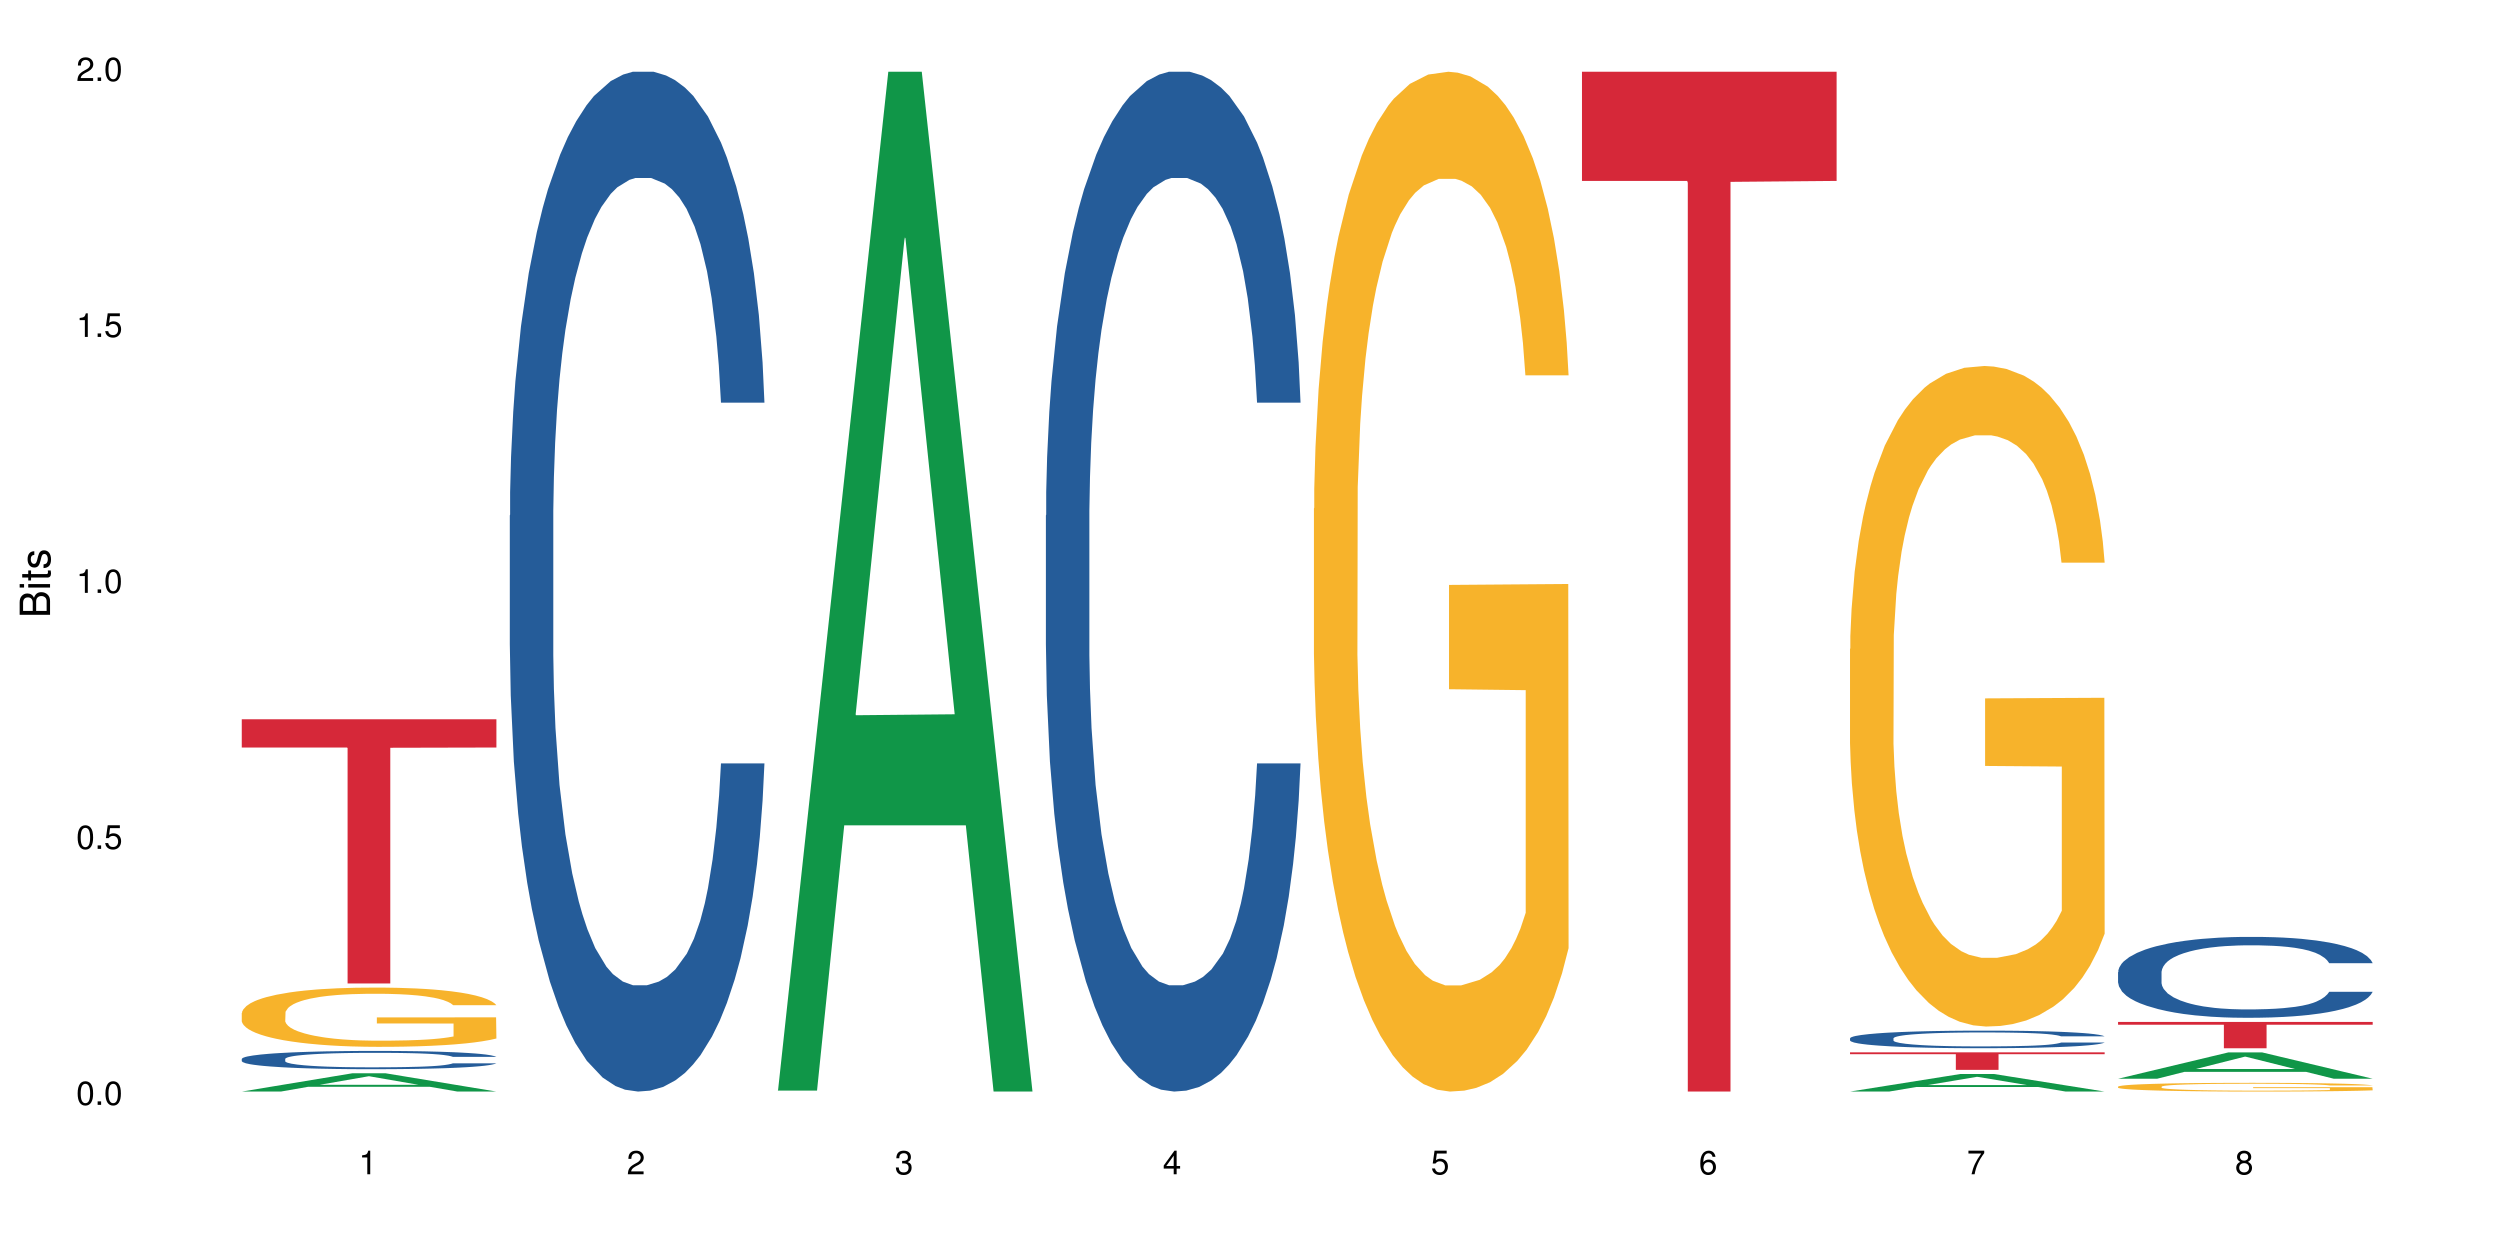 <?xml version="1.0" encoding="UTF-8"?>
<svg xmlns="http://www.w3.org/2000/svg" xmlns:xlink="http://www.w3.org/1999/xlink" width="720pt" height="360pt" viewBox="0 0 720 360" version="1.1">
<defs>
<g>
<symbol overflow="visible" id="glyph0-0">
<path style="stroke:none;" d=""/>
</symbol>
<symbol overflow="visible" id="glyph0-1">
<path style="stroke:none;" d="M 2.641 -6.797 C 2 -6.797 1.422 -6.531 1.078 -6.047 C 0.641 -5.453 0.406 -4.547 0.406 -3.297 C 0.406 -1 1.188 0.219 2.641 0.219 C 4.078 0.219 4.859 -1 4.859 -3.234 C 4.859 -4.562 4.656 -5.438 4.203 -6.047 C 3.844 -6.531 3.281 -6.797 2.641 -6.797 Z M 2.641 -6.047 C 3.547 -6.047 4 -5.125 4 -3.312 C 4 -1.375 3.562 -0.484 2.625 -0.484 C 1.734 -0.484 1.281 -1.422 1.281 -3.281 C 1.281 -5.141 1.734 -6.047 2.641 -6.047 Z M 2.641 -6.047 "/>
</symbol>
<symbol overflow="visible" id="glyph0-2">
<path style="stroke:none;" d="M 1.828 -1 L 0.828 -1 L 0.828 0 L 1.828 0 Z M 1.828 -1 "/>
</symbol>
<symbol overflow="visible" id="glyph0-3">
<path style="stroke:none;" d="M 4.562 -6.797 L 1.062 -6.797 L 0.547 -3.094 L 1.328 -3.094 C 1.719 -3.562 2.047 -3.734 2.578 -3.734 C 3.484 -3.734 4.062 -3.109 4.062 -2.094 C 4.062 -1.125 3.484 -0.531 2.578 -0.531 C 1.828 -0.531 1.375 -0.906 1.188 -1.672 L 0.328 -1.672 C 0.453 -1.109 0.547 -0.844 0.75 -0.594 C 1.125 -0.078 1.828 0.219 2.594 0.219 C 3.969 0.219 4.922 -0.781 4.922 -2.219 C 4.922 -3.562 4.031 -4.484 2.719 -4.484 C 2.25 -4.484 1.859 -4.359 1.469 -4.062 L 1.734 -5.969 L 4.562 -5.969 Z M 4.562 -6.797 "/>
</symbol>
<symbol overflow="visible" id="glyph0-4">
<path style="stroke:none;" d="M 2.484 -4.844 L 2.484 0 L 3.328 0 L 3.328 -6.797 L 2.766 -6.797 C 2.469 -5.75 2.281 -5.609 0.984 -5.453 L 0.984 -4.844 Z M 2.484 -4.844 "/>
</symbol>
<symbol overflow="visible" id="glyph0-5">
<path style="stroke:none;" d="M 4.859 -0.828 L 1.281 -0.828 C 1.359 -1.391 1.672 -1.75 2.5 -2.234 L 3.469 -2.75 C 4.406 -3.266 4.906 -3.969 4.906 -4.812 C 4.906 -5.375 4.672 -5.906 4.266 -6.266 C 3.859 -6.625 3.375 -6.797 2.719 -6.797 C 1.859 -6.797 1.219 -6.5 0.844 -5.922 C 0.609 -5.562 0.5 -5.125 0.484 -4.438 L 1.328 -4.438 C 1.359 -4.906 1.406 -5.188 1.531 -5.406 C 1.75 -5.812 2.188 -6.062 2.703 -6.062 C 3.469 -6.062 4.031 -5.516 4.031 -4.781 C 4.031 -4.25 3.719 -3.797 3.125 -3.438 L 2.234 -2.938 C 0.812 -2.141 0.406 -1.5 0.328 0 L 4.859 0 Z M 4.859 -0.828 "/>
</symbol>
<symbol overflow="visible" id="glyph0-6">
<path style="stroke:none;" d="M 2.125 -3.125 L 2.578 -3.125 C 3.516 -3.125 3.984 -2.703 3.984 -1.891 C 3.984 -1.031 3.469 -0.531 2.578 -0.531 C 1.656 -0.531 1.203 -0.984 1.156 -1.969 L 0.312 -1.969 C 0.344 -1.422 0.438 -1.078 0.609 -0.766 C 0.953 -0.109 1.625 0.219 2.547 0.219 C 3.953 0.219 4.859 -0.609 4.859 -1.906 C 4.859 -2.766 4.516 -3.25 3.703 -3.516 C 4.344 -3.766 4.656 -4.25 4.656 -4.938 C 4.656 -6.109 3.875 -6.797 2.578 -6.797 C 1.203 -6.797 0.484 -6.047 0.453 -4.609 L 1.297 -4.609 C 1.312 -5.016 1.344 -5.25 1.453 -5.453 C 1.641 -5.828 2.062 -6.062 2.594 -6.062 C 3.344 -6.062 3.797 -5.625 3.797 -4.906 C 3.797 -4.422 3.609 -4.141 3.25 -3.984 C 3.016 -3.891 2.719 -3.844 2.125 -3.844 Z M 2.125 -3.125 "/>
</symbol>
<symbol overflow="visible" id="glyph0-7">
<path style="stroke:none;" d="M 3.141 -1.625 L 3.141 0 L 3.984 0 L 3.984 -1.625 L 4.984 -1.625 L 4.984 -2.391 L 3.984 -2.391 L 3.984 -6.797 L 3.359 -6.797 L 0.266 -2.516 L 0.266 -1.625 Z M 3.141 -2.391 L 1 -2.391 L 3.141 -5.359 Z M 3.141 -2.391 "/>
</symbol>
<symbol overflow="visible" id="glyph0-8">
<path style="stroke:none;" d="M 4.781 -5.031 C 4.609 -6.141 3.891 -6.797 2.844 -6.797 C 2.094 -6.797 1.422 -6.438 1.031 -5.828 C 0.609 -5.172 0.406 -4.344 0.406 -3.094 C 0.406 -1.953 0.578 -1.234 0.984 -0.625 C 1.359 -0.078 1.953 0.219 2.703 0.219 C 3.984 0.219 4.922 -0.734 4.922 -2.078 C 4.922 -3.344 4.062 -4.234 2.844 -4.234 C 2.172 -4.234 1.641 -3.969 1.281 -3.469 C 1.281 -5.125 1.828 -6.047 2.797 -6.047 C 3.391 -6.047 3.797 -5.672 3.938 -5.031 Z M 2.734 -3.484 C 3.547 -3.484 4.062 -2.922 4.062 -2 C 4.062 -1.156 3.484 -0.531 2.703 -0.531 C 1.922 -0.531 1.328 -1.188 1.328 -2.047 C 1.328 -2.891 1.906 -3.484 2.734 -3.484 Z M 2.734 -3.484 "/>
</symbol>
<symbol overflow="visible" id="glyph0-9">
<path style="stroke:none;" d="M 4.984 -6.797 L 0.438 -6.797 L 0.438 -5.969 L 4.109 -5.969 C 2.5 -3.656 1.828 -2.234 1.328 0 L 2.219 0 C 2.594 -2.172 3.453 -4.047 4.984 -6.094 Z M 4.984 -6.797 "/>
</symbol>
<symbol overflow="visible" id="glyph0-10">
<path style="stroke:none;" d="M 3.75 -3.578 C 4.453 -4 4.688 -4.344 4.688 -4.984 C 4.688 -6.047 3.844 -6.797 2.641 -6.797 C 1.438 -6.797 0.594 -6.047 0.594 -4.984 C 0.594 -4.359 0.828 -4.016 1.516 -3.578 C 0.734 -3.203 0.359 -2.641 0.359 -1.891 C 0.359 -0.641 1.297 0.219 2.641 0.219 C 3.984 0.219 4.922 -0.641 4.922 -1.875 C 4.922 -2.641 4.531 -3.203 3.75 -3.578 Z M 2.641 -6.047 C 3.359 -6.047 3.812 -5.625 3.812 -4.969 C 3.812 -4.344 3.344 -3.922 2.641 -3.922 C 1.922 -3.922 1.453 -4.344 1.453 -4.984 C 1.453 -5.625 1.922 -6.047 2.641 -6.047 Z M 2.641 -3.203 C 3.484 -3.203 4.062 -2.672 4.062 -1.875 C 4.062 -1.062 3.484 -0.531 2.625 -0.531 C 1.797 -0.531 1.219 -1.078 1.219 -1.875 C 1.219 -2.672 1.797 -3.203 2.641 -3.203 Z M 2.641 -3.203 "/>
</symbol>
<symbol overflow="visible" id="glyph1-0">
<path style="stroke:none;" d=""/>
</symbol>
<symbol overflow="visible" id="glyph1-1">
<path style="stroke:none;" d="M 0 -0.953 L 0 -4.891 C 0 -5.719 -0.234 -6.344 -0.734 -6.797 C -1.188 -7.234 -1.812 -7.469 -2.5 -7.469 C -3.547 -7.469 -4.188 -7 -4.625 -5.875 C -4.984 -6.672 -5.641 -7.094 -6.531 -7.094 C -7.156 -7.094 -7.734 -6.859 -8.141 -6.391 C -8.562 -5.938 -8.75 -5.344 -8.75 -4.5 L -8.75 -0.953 Z M -4.984 -2.062 L -7.766 -2.062 L -7.766 -4.219 C -7.766 -4.844 -7.688 -5.203 -7.453 -5.5 C -7.219 -5.812 -6.859 -5.969 -6.375 -5.969 C -5.906 -5.969 -5.531 -5.812 -5.297 -5.5 C -5.062 -5.203 -4.984 -4.844 -4.984 -4.219 Z M -0.984 -2.062 L -4 -2.062 L -4 -4.781 C -4 -5.328 -3.859 -5.688 -3.578 -5.953 C -3.297 -6.219 -2.922 -6.359 -2.484 -6.359 C -2.062 -6.359 -1.688 -6.219 -1.406 -5.953 C -1.109 -5.688 -0.984 -5.328 -0.984 -4.781 Z M -0.984 -2.062 "/>
</symbol>
<symbol overflow="visible" id="glyph1-2">
<path style="stroke:none;" d="M -6.281 -1.797 L -6.281 -0.797 L 0 -0.797 L 0 -1.797 Z M -8.75 -1.797 L -8.75 -0.797 L -7.484 -0.797 L -7.484 -1.797 Z M -8.75 -1.797 "/>
</symbol>
<symbol overflow="visible" id="glyph1-3">
<path style="stroke:none;" d="M -6.281 -3.047 L -6.281 -2.016 L -8.016 -2.016 L -8.016 -1.016 L -6.281 -1.016 L -6.281 -0.172 L -5.469 -0.172 L -5.469 -1.016 L -0.719 -1.016 C -0.078 -1.016 0.281 -1.453 0.281 -2.234 C 0.281 -2.469 0.25 -2.719 0.188 -3.047 L -0.641 -3.047 C -0.609 -2.922 -0.594 -2.766 -0.594 -2.562 C -0.594 -2.141 -0.719 -2.016 -1.156 -2.016 L -5.469 -2.016 L -5.469 -3.047 Z M -6.281 -3.047 "/>
</symbol>
<symbol overflow="visible" id="glyph1-4">
<path style="stroke:none;" d="M -4.531 -5.25 C -5.766 -5.25 -6.469 -4.422 -6.469 -2.969 C -6.469 -1.516 -5.719 -0.562 -4.547 -0.562 C -3.562 -0.562 -3.094 -1.062 -2.734 -2.562 L -2.516 -3.484 C -2.344 -4.188 -2.094 -4.469 -1.625 -4.469 C -1.047 -4.469 -0.641 -3.875 -0.641 -3 C -0.641 -2.453 -0.797 -2 -1.062 -1.75 C -1.25 -1.594 -1.422 -1.531 -1.875 -1.469 L -1.875 -0.406 C -0.422 -0.453 0.281 -1.266 0.281 -2.922 C 0.281 -4.5 -0.5 -5.516 -1.719 -5.516 C -2.656 -5.516 -3.172 -4.984 -3.469 -3.734 L -3.703 -2.766 C -3.891 -1.953 -4.156 -1.609 -4.594 -1.609 C -5.172 -1.609 -5.547 -2.125 -5.547 -2.938 C -5.547 -3.75 -5.203 -4.172 -4.531 -4.203 Z M -4.531 -5.25 "/>
</symbol>
</g>
</defs>
<g id="surface14119">
<rect x="0" y="0" width="720" height="360" style="fill:rgb(100%,100%,100%);fill-opacity:1;stroke:none;"/>
<path style=" stroke:none;fill-rule:nonzero;fill:rgb(6.275%,58.824%,28.235%);fill-opacity:1;" d="M 69.629 314.367 L 69.707 314.359 L 101.441 309.109 L 111.078 309.109 L 142.965 314.371 L 131.762 314.371 L 123.77 312.996 L 88.746 312.996 L 80.91 314.367 L 69.629 314.367 L 92.117 312.43 L 120.559 312.426 L 106.375 309.969 L 106.219 309.965 L 106.062 309.98 L 92.039 312.426 L 92.117 312.43 Z M 69.629 314.367 "/>
<path style=" stroke:none;fill-rule:nonzero;fill:rgb(14.51%,36.078%,60%);fill-opacity:1;" d="M 69.629 304.957 L 69.719 304.953 L 69.719 304.84 L 69.988 304.656 L 70.613 304.426 L 71.238 304.266 L 72.848 303.984 L 75.086 303.707 L 77.41 303.496 L 79.109 303.371 L 80.629 303.277 L 84.117 303.098 L 86.355 303.008 L 88.77 302.926 L 91.719 302.844 L 93.867 302.793 L 98.695 302.719 L 102.273 302.684 L 105.047 302.668 L 111.039 302.668 L 114.613 302.688 L 117.207 302.715 L 120.07 302.75 L 122.484 302.793 L 126.688 302.902 L 130.445 303.035 L 132.145 303.113 L 134.828 303.262 L 136.883 303.406 L 138.316 303.531 L 139.926 303.707 L 141.355 303.926 L 142.43 304.172 L 142.965 304.375 L 130.445 304.375 L 129.82 304.184 L 129.102 304.035 L 127.762 303.84 L 126.422 303.699 L 124.543 303.559 L 122.844 303.469 L 120.516 303.375 L 118.461 303.32 L 116.312 303.277 L 114.258 303.246 L 110.32 303.219 L 105.762 303.219 L 104.062 303.227 L 100.574 303.266 L 98.695 303.301 L 96.012 303.367 L 94.133 303.43 L 91.898 303.527 L 90.379 303.609 L 88.5 303.734 L 87.16 303.844 L 85.637 304 L 84.742 304.121 L 83.938 304.258 L 83.223 304.414 L 82.688 304.582 L 82.328 304.762 L 82.148 304.934 L 82.148 305.68 L 82.328 305.852 L 82.777 306.055 L 83.938 306.348 L 85.637 306.602 L 87.605 306.805 L 89.484 306.949 L 90.559 307.016 L 91.988 307.094 L 94.223 307.191 L 97.445 307.285 L 99.32 307.324 L 102.184 307.363 L 105.137 307.383 L 109.07 307.383 L 112.559 307.363 L 114.883 307.34 L 117.297 307.301 L 120.605 307.219 L 122.664 307.141 L 124.453 307.051 L 125.793 306.961 L 126.688 306.883 L 128.031 306.734 L 129.102 306.57 L 129.906 306.402 L 130.445 306.238 L 142.965 306.238 L 142.43 306.43 L 141.625 306.617 L 140.82 306.758 L 139.566 306.926 L 138.137 307.074 L 136.078 307.242 L 134.379 307.352 L 132.145 307.473 L 130.086 307.566 L 127.852 307.648 L 124.543 307.742 L 122.395 307.789 L 120.07 307.836 L 117.297 307.871 L 113.809 307.906 L 110.055 307.926 L 106.566 307.93 L 102.809 307.922 L 100.035 307.902 L 96.371 307.859 L 91.809 307.773 L 88.5 307.68 L 85.906 307.59 L 83.672 307.492 L 81.168 307.363 L 77.945 307.152 L 75.98 306.988 L 74.637 306.852 L 73.117 306.664 L 72.043 306.496 L 70.793 306.227 L 69.898 305.887 L 69.629 305.621 Z M 69.629 304.957 "/>
<path style=" stroke:none;fill-rule:nonzero;fill:rgb(96.863%,70.196%,16.863%);fill-opacity:1;" d="M 69.629 291.734 L 69.719 291.719 L 69.719 291.406 L 70.078 290.703 L 70.973 289.738 L 72.133 288.941 L 73.387 288.32 L 74.191 287.992 L 75.531 287.523 L 76.695 287.18 L 79.645 286.48 L 83.402 285.824 L 85.461 285.543 L 87.785 285.281 L 91.094 284.984 L 92.613 284.875 L 97.266 284.625 L 102.543 284.469 L 108.355 284.422 L 111.039 284.438 L 114.703 284.5 L 119.711 284.672 L 122.574 284.828 L 124.809 284.984 L 127.137 285.188 L 129.996 285.5 L 132.68 285.871 L 134.828 286.246 L 136.973 286.715 L 138.762 287.211 L 140.281 287.758 L 141.625 288.414 L 142.43 288.957 L 142.965 289.504 L 130.535 289.504 L 129.82 288.957 L 129.016 288.539 L 127.672 288.023 L 126.332 287.648 L 124.988 287.352 L 122.484 286.949 L 120.34 286.699 L 117.656 286.48 L 115.062 286.34 L 112.109 286.246 L 110.32 286.215 L 105.582 286.215 L 101.289 286.324 L 98.785 286.449 L 96.996 286.574 L 94.492 286.809 L 92.973 286.996 L 92.078 287.117 L 89.395 287.602 L 87.605 288.039 L 86.621 288.336 L 85.371 288.801 L 84.477 289.223 L 83.492 289.848 L 82.953 290.312 L 82.238 291.375 L 82.148 294.18 L 82.418 294.773 L 82.953 295.41 L 83.672 295.973 L 84.742 296.566 L 85.816 297.016 L 87.695 297.625 L 89.305 298.031 L 90.559 298.297 L 92.973 298.715 L 93.957 298.855 L 96.281 299.137 L 98.695 299.355 L 101.648 299.543 L 103.883 299.637 L 107.461 299.715 L 112.02 299.715 L 117.387 299.621 L 120.785 299.496 L 123.109 299.371 L 124.633 299.262 L 126.508 299.09 L 127.852 298.934 L 129.102 298.762 L 130.625 298.496 L 130.625 294.773 L 108.535 294.758 L 108.535 293.012 L 142.875 292.996 L 142.965 299.09 L 141.086 299.512 L 138.762 299.914 L 136.527 300.227 L 134.199 300.492 L 130.891 300.789 L 128.207 300.977 L 124.094 301.195 L 120.34 301.336 L 116.402 301.43 L 112.914 301.477 L 108.801 301.492 L 105.137 301.461 L 101.199 301.367 L 98.07 301.242 L 95.207 301.086 L 92.344 300.883 L 88.77 300.555 L 86.441 300.289 L 84.027 299.961 L 81.613 299.574 L 79.469 299.152 L 78.035 298.824 L 76.605 298.449 L 75.086 297.984 L 73.652 297.453 L 72.582 296.969 L 71.598 296.426 L 70.883 295.91 L 70.164 295.207 L 69.809 294.648 L 69.629 294.164 Z M 69.629 291.734 "/>
<path style=" stroke:none;fill-rule:nonzero;fill:rgb(83.922%,15.686%,22.353%);fill-opacity:1;" d="M 69.629 207.141 L 142.965 207.141 L 142.965 215.285 L 112.402 215.359 L 112.402 283.242 L 100.105 283.242 L 100.105 215.43 L 99.926 215.285 L 69.629 215.285 Z M 69.629 207.141 "/>
<path style=" stroke:none;fill-rule:nonzero;fill:rgb(14.51%,36.078%,60%);fill-opacity:1;" d="M 146.824 148.457 L 146.914 148.188 L 146.914 141.742 L 147.184 131.543 L 147.809 118.656 L 148.434 109.797 L 150.043 93.957 L 152.281 78.652 L 154.605 66.84 L 156.305 59.859 L 157.824 54.492 L 161.312 44.559 L 163.551 39.457 L 165.965 34.891 L 168.914 30.328 L 171.062 27.645 L 175.891 23.348 L 179.469 21.469 L 182.242 20.664 L 188.234 20.664 L 191.812 21.738 L 194.406 23.078 L 197.266 25.227 L 199.68 27.645 L 203.883 33.551 L 207.641 41.066 L 209.34 45.363 L 212.023 53.684 L 214.078 61.738 L 215.512 68.719 L 217.121 78.652 L 218.551 90.734 L 219.625 104.426 L 220.16 115.969 L 207.641 115.969 L 207.016 105.23 L 206.301 96.91 L 204.957 85.902 L 203.617 78.117 L 201.738 70.332 L 200.039 65.23 L 197.715 60.129 L 195.656 56.906 L 193.512 54.492 L 191.453 52.879 L 187.52 51.27 L 182.957 51.27 L 181.258 51.805 L 177.77 53.953 L 175.891 55.832 L 173.207 59.59 L 171.332 63.082 L 169.094 68.449 L 167.574 73.016 L 165.695 79.996 L 164.355 86.172 L 162.836 95.031 L 161.941 101.742 L 161.137 109.258 L 160.418 118.117 L 159.883 127.516 L 159.523 137.449 L 159.348 147.113 L 159.348 188.727 L 159.523 198.391 L 159.973 209.668 L 161.137 226.043 L 162.836 240.273 L 164.801 251.547 L 166.68 259.602 L 167.754 263.359 L 169.184 267.656 L 171.418 273.027 L 174.641 278.395 L 176.516 280.543 L 179.379 282.691 L 182.332 283.766 L 186.266 283.766 L 189.754 282.691 L 192.078 281.348 L 194.492 279.199 L 197.805 274.637 L 199.859 270.34 L 201.648 265.242 L 202.988 260.141 L 203.883 255.844 L 205.227 247.52 L 206.301 238.395 L 207.105 228.996 L 207.641 219.867 L 220.16 219.867 L 219.625 230.609 L 218.82 241.078 L 218.016 248.863 L 216.762 258.262 L 215.332 266.582 L 213.273 275.98 L 211.574 282.152 L 209.34 288.867 L 207.281 293.969 L 205.047 298.531 L 201.738 303.898 L 199.59 306.586 L 197.266 309 L 194.492 311.148 L 191.004 313.027 L 187.25 314.102 L 183.762 314.371 L 180.004 313.832 L 177.234 312.762 L 173.566 310.344 L 169.004 305.512 L 165.695 300.41 L 163.102 295.309 L 160.867 289.941 L 158.363 282.691 L 155.145 270.879 L 153.176 261.75 L 151.832 254.234 L 150.312 243.762 L 149.238 234.367 L 147.988 219.332 L 147.094 200.27 L 146.824 185.504 Z M 146.824 148.457 "/>
<path style=" stroke:none;fill-rule:nonzero;fill:rgb(6.275%,58.824%,28.235%);fill-opacity:1;" d="M 224.02 314.094 L 224.098 313.82 L 255.832 20.664 L 265.469 20.664 L 297.355 314.371 L 286.152 314.371 L 278.16 237.703 L 243.141 237.703 L 235.305 314.094 L 224.02 314.094 L 246.508 205.988 L 274.949 205.711 L 260.77 68.648 L 260.609 68.375 L 260.453 69.199 L 246.43 205.711 L 246.508 205.988 Z M 224.02 314.094 "/>
<path style=" stroke:none;fill-rule:nonzero;fill:rgb(14.51%,36.078%,60%);fill-opacity:1;" d="M 301.219 148.457 L 301.305 148.188 L 301.305 141.742 L 301.574 131.543 L 302.199 118.656 L 302.828 109.797 L 304.438 93.957 L 306.672 78.652 L 308.996 66.84 L 310.695 59.859 L 312.219 54.492 L 315.707 44.559 L 317.941 39.457 L 320.355 34.891 L 323.309 30.328 L 325.453 27.645 L 330.285 23.348 L 333.859 21.469 L 336.633 20.664 L 342.625 20.664 L 346.203 21.738 L 348.797 23.078 L 351.656 25.227 L 354.074 27.645 L 358.277 33.551 L 362.031 41.066 L 363.73 45.363 L 366.414 53.684 L 368.473 61.738 L 369.902 68.719 L 371.512 78.652 L 372.945 90.734 L 374.016 104.426 L 374.555 115.969 L 362.031 115.969 L 361.406 105.23 L 360.691 96.91 L 359.348 85.902 L 358.008 78.117 L 356.129 70.332 L 354.43 65.23 L 352.105 60.129 L 350.047 56.906 L 347.902 54.492 L 345.844 52.879 L 341.91 51.27 L 337.348 51.27 L 335.648 51.805 L 332.16 53.953 L 330.285 55.832 L 327.602 59.59 L 325.723 63.082 L 323.484 68.449 L 321.965 73.016 L 320.086 79.996 L 318.746 86.172 L 317.227 95.031 L 316.332 101.742 L 315.527 109.258 L 314.812 118.117 L 314.273 127.516 L 313.918 137.449 L 313.738 147.113 L 313.738 188.727 L 313.918 198.391 L 314.363 209.668 L 315.527 226.043 L 317.227 240.273 L 319.195 251.547 L 321.07 259.602 L 322.145 263.359 L 323.574 267.656 L 325.812 273.027 L 329.031 278.395 L 330.91 280.543 L 333.77 282.691 L 336.723 283.766 L 340.656 283.766 L 344.145 282.691 L 346.473 281.348 L 348.887 279.199 L 352.195 274.637 L 354.25 270.34 L 356.039 265.242 L 357.383 260.141 L 358.277 255.844 L 359.617 247.52 L 360.691 238.395 L 361.496 228.996 L 362.031 219.867 L 374.555 219.867 L 374.016 230.609 L 373.211 241.078 L 372.406 248.863 L 371.156 258.262 L 369.723 266.582 L 367.668 275.98 L 365.969 282.152 L 363.73 288.867 L 361.676 293.969 L 359.438 298.531 L 356.129 303.898 L 353.984 306.586 L 351.656 309 L 348.887 311.148 L 345.398 313.027 L 341.641 314.102 L 338.152 314.371 L 334.398 313.832 L 331.625 312.762 L 327.957 310.344 L 323.398 305.512 L 320.086 300.41 L 317.496 295.309 L 315.258 289.941 L 312.754 282.691 L 309.535 270.879 L 307.566 261.75 L 306.227 254.234 L 304.707 243.762 L 303.633 234.367 L 302.379 219.332 L 301.484 200.27 L 301.219 185.504 Z M 301.219 148.457 "/>
<path style=" stroke:none;fill-rule:nonzero;fill:rgb(96.863%,70.196%,16.863%);fill-opacity:1;" d="M 378.414 146.461 L 378.504 146.191 L 378.504 140.828 L 378.859 128.758 L 379.754 112.129 L 380.918 98.449 L 382.168 87.719 L 382.973 82.086 L 384.316 74.039 L 385.477 68.141 L 388.43 56.07 L 392.188 44.805 L 394.242 39.977 L 396.566 35.414 L 399.879 30.32 L 401.398 28.441 L 406.047 24.148 L 411.324 21.469 L 417.137 20.664 L 419.82 20.93 L 423.488 22.004 L 428.496 24.953 L 431.359 27.637 L 433.594 30.32 L 435.918 33.805 L 438.781 39.172 L 441.465 45.609 L 443.609 52.047 L 445.758 60.094 L 447.547 68.676 L 449.066 78.062 L 450.406 89.328 L 451.211 98.715 L 451.75 108.105 L 439.316 108.105 L 438.602 98.715 L 437.797 91.477 L 436.457 82.625 L 435.113 76.188 L 433.773 71.09 L 431.27 64.117 L 429.121 59.824 L 426.438 56.07 L 423.848 53.656 L 420.895 52.047 L 419.105 51.508 L 414.367 51.508 L 410.074 53.387 L 407.57 55.531 L 405.781 57.68 L 403.277 61.703 L 401.754 64.922 L 400.859 67.066 L 398.18 75.383 L 396.391 82.891 L 395.406 87.988 L 394.152 96.035 L 393.258 103.277 L 392.277 114.004 L 391.738 122.051 L 391.023 140.293 L 390.934 188.574 L 391.203 198.766 L 391.738 209.762 L 392.453 219.418 L 393.527 229.609 L 394.602 237.391 L 396.48 247.852 L 398.09 254.824 L 399.34 259.383 L 401.754 266.625 L 402.738 269.039 L 405.066 273.867 L 407.48 277.625 L 410.43 280.844 L 412.668 282.453 L 416.242 283.793 L 420.805 283.793 L 426.172 282.184 L 429.57 280.039 L 431.895 277.891 L 433.414 276.016 L 435.293 273.062 L 436.637 270.383 L 437.887 267.43 L 439.406 262.871 L 439.406 198.766 L 417.316 198.496 L 417.316 168.457 L 451.66 168.188 L 451.75 273.062 L 449.871 280.305 L 447.547 287.281 L 445.309 292.645 L 442.984 297.203 L 439.676 302.301 L 436.992 305.52 L 432.879 309.273 L 429.121 311.688 L 425.188 313.297 L 421.699 314.102 L 417.586 314.371 L 413.918 313.836 L 409.984 312.227 L 406.852 310.078 L 403.992 307.398 L 401.129 303.91 L 397.551 298.277 L 395.227 293.719 L 392.812 288.086 L 390.398 281.379 L 388.25 274.137 L 386.82 268.504 L 385.391 262.066 L 383.867 254.02 L 382.438 244.898 L 381.363 236.586 L 380.379 227.195 L 379.664 218.344 L 378.949 206.277 L 378.594 196.621 L 378.414 188.305 Z M 378.414 146.461 "/>
<path style=" stroke:none;fill-rule:nonzero;fill:rgb(83.922%,15.686%,22.353%);fill-opacity:1;" d="M 455.609 20.664 L 528.945 20.664 L 528.945 52.102 L 498.383 52.379 L 498.383 314.371 L 486.086 314.371 L 486.086 52.652 L 485.906 52.102 L 455.609 52.102 Z M 455.609 20.664 "/>
<path style=" stroke:none;fill-rule:nonzero;fill:rgb(6.275%,58.824%,28.235%);fill-opacity:1;" d="M 532.805 314.367 L 532.883 314.359 L 564.617 309.309 L 574.254 309.309 L 606.141 314.371 L 594.938 314.371 L 586.945 313.051 L 551.922 313.051 L 544.086 314.367 L 532.805 314.367 L 555.293 312.504 L 583.734 312.496 L 569.551 310.137 L 569.395 310.129 L 569.238 310.145 L 555.215 312.496 L 555.293 312.504 Z M 532.805 314.367 "/>
<path style=" stroke:none;fill-rule:nonzero;fill:rgb(14.51%,36.078%,60%);fill-opacity:1;" d="M 532.805 299.027 L 532.895 299.023 L 532.895 298.91 L 533.164 298.734 L 533.789 298.512 L 534.414 298.359 L 536.023 298.086 L 538.262 297.824 L 540.586 297.621 L 542.285 297.5 L 543.805 297.406 L 547.293 297.234 L 549.527 297.148 L 551.945 297.07 L 554.895 296.992 L 557.043 296.945 L 561.871 296.871 L 565.449 296.84 L 568.223 296.824 L 574.215 296.824 L 577.789 296.844 L 580.383 296.867 L 583.246 296.902 L 585.66 296.945 L 589.863 297.047 L 593.621 297.176 L 595.32 297.25 L 598.004 297.395 L 600.059 297.531 L 601.492 297.652 L 603.102 297.824 L 604.531 298.031 L 605.605 298.27 L 606.141 298.469 L 593.621 298.469 L 592.996 298.281 L 592.277 298.137 L 590.938 297.949 L 589.598 297.812 L 587.719 297.68 L 586.02 297.594 L 583.691 297.504 L 581.637 297.449 L 579.488 297.406 L 577.434 297.379 L 573.496 297.352 L 568.938 297.352 L 567.238 297.359 L 563.75 297.398 L 561.871 297.43 L 559.188 297.496 L 557.309 297.555 L 555.074 297.648 L 553.555 297.727 L 551.676 297.848 L 550.336 297.953 L 548.812 298.105 L 547.918 298.223 L 547.113 298.352 L 546.398 298.504 L 545.863 298.664 L 545.504 298.836 L 545.324 299.004 L 545.324 299.723 L 545.504 299.887 L 545.953 300.082 L 547.113 300.363 L 548.812 300.609 L 550.781 300.805 L 552.66 300.941 L 553.734 301.008 L 555.164 301.082 L 557.398 301.176 L 560.617 301.266 L 562.496 301.305 L 565.359 301.34 L 568.309 301.359 L 572.246 301.359 L 575.734 301.34 L 578.059 301.316 L 580.473 301.281 L 583.781 301.203 L 585.84 301.129 L 587.629 301.039 L 588.969 300.953 L 589.863 300.879 L 591.207 300.734 L 592.277 300.578 L 593.082 300.414 L 593.621 300.258 L 606.141 300.258 L 605.605 300.441 L 604.801 300.625 L 603.996 300.758 L 602.742 300.918 L 601.312 301.062 L 599.254 301.227 L 597.555 301.332 L 595.32 301.445 L 593.262 301.535 L 591.027 301.613 L 587.719 301.707 L 585.57 301.754 L 583.246 301.793 L 580.473 301.832 L 576.984 301.863 L 573.23 301.883 L 569.742 301.887 L 565.984 301.879 L 563.211 301.859 L 559.547 301.816 L 554.984 301.734 L 551.676 301.645 L 549.082 301.559 L 546.848 301.465 L 544.344 301.34 L 541.121 301.137 L 539.156 300.98 L 537.812 300.852 L 536.293 300.668 L 535.219 300.508 L 533.969 300.25 L 533.074 299.922 L 532.805 299.664 Z M 532.805 299.027 "/>
<path style=" stroke:none;fill-rule:nonzero;fill:rgb(96.863%,70.196%,16.863%);fill-opacity:1;" d="M 532.805 186.887 L 532.895 186.711 L 532.895 183.238 L 533.254 175.418 L 534.145 164.648 L 535.309 155.785 L 536.562 148.836 L 537.367 145.188 L 538.707 139.977 L 539.871 136.152 L 542.82 128.336 L 546.578 121.039 L 548.637 117.91 L 550.961 114.957 L 554.27 111.656 L 555.789 110.441 L 560.441 107.66 L 565.715 105.922 L 571.531 105.402 L 574.215 105.574 L 577.879 106.27 L 582.887 108.184 L 585.75 109.918 L 587.984 111.656 L 590.312 113.914 L 593.172 117.391 L 595.855 121.559 L 598.004 125.73 L 600.148 130.941 L 601.938 136.5 L 603.457 142.582 L 604.801 149.879 L 605.605 155.961 L 606.141 162.039 L 593.711 162.039 L 592.996 155.961 L 592.188 151.27 L 590.848 145.535 L 589.508 141.367 L 588.164 138.066 L 585.66 133.547 L 583.516 130.77 L 580.832 128.336 L 578.238 126.773 L 575.285 125.73 L 573.496 125.383 L 568.758 125.383 L 564.465 126.598 L 561.961 127.988 L 560.172 129.379 L 557.668 131.984 L 556.148 134.07 L 555.254 135.457 L 552.57 140.844 L 550.781 145.711 L 549.797 149.012 L 548.547 154.223 L 547.652 158.914 L 546.668 165.863 L 546.129 171.074 L 545.414 182.891 L 545.324 214.16 L 545.594 220.766 L 546.129 227.887 L 546.848 234.141 L 547.918 240.742 L 548.992 245.781 L 550.871 252.559 L 552.48 257.074 L 553.734 260.027 L 556.148 264.719 L 557.133 266.281 L 559.457 269.41 L 561.871 271.844 L 564.824 273.926 L 567.059 274.969 L 570.637 275.84 L 575.195 275.84 L 580.562 274.797 L 583.961 273.406 L 586.285 272.016 L 587.809 270.801 L 589.684 268.891 L 591.027 267.152 L 592.277 265.242 L 593.801 262.285 L 593.801 220.766 L 571.707 220.59 L 571.707 201.133 L 606.051 200.957 L 606.141 268.891 L 604.262 273.578 L 601.938 278.098 L 599.703 281.57 L 597.375 284.527 L 594.066 287.828 L 591.383 289.91 L 587.27 292.344 L 583.516 293.906 L 579.578 294.949 L 576.09 295.473 L 571.977 295.645 L 568.309 295.297 L 564.375 294.254 L 561.246 292.863 L 558.383 291.129 L 555.52 288.867 L 551.945 285.219 L 549.617 282.266 L 547.203 278.617 L 544.789 274.273 L 542.645 269.586 L 541.211 265.934 L 539.781 261.766 L 538.262 256.555 L 536.828 250.648 L 535.758 245.262 L 534.773 239.18 L 534.059 233.445 L 533.34 225.629 L 532.984 219.375 L 532.805 213.988 Z M 532.805 186.887 "/>
<path style=" stroke:none;fill-rule:nonzero;fill:rgb(83.922%,15.686%,22.353%);fill-opacity:1;" d="M 532.805 303.066 L 606.141 303.066 L 606.141 303.609 L 575.578 303.613 L 575.578 308.129 L 563.281 308.129 L 563.281 303.617 L 563.102 303.609 L 532.805 303.609 Z M 532.805 303.066 "/>
<path style=" stroke:none;fill-rule:nonzero;fill:rgb(6.275%,58.824%,28.235%);fill-opacity:1;" d="M 610 310.668 L 610.078 310.664 L 641.812 303.082 L 651.449 303.082 L 683.336 310.676 L 672.133 310.676 L 664.141 308.695 L 629.117 308.695 L 621.285 310.668 L 610 310.668 L 632.488 307.875 L 660.93 307.867 L 646.746 304.324 L 646.59 304.316 L 646.434 304.336 L 632.41 307.867 L 632.488 307.875 Z M 610 310.668 "/>
<path style=" stroke:none;fill-rule:nonzero;fill:rgb(14.51%,36.078%,60%);fill-opacity:1;" d="M 610 279.973 L 610.09 279.949 L 610.09 279.438 L 610.359 278.629 L 610.984 277.605 L 611.609 276.906 L 613.219 275.648 L 615.457 274.434 L 617.781 273.496 L 619.48 272.945 L 621 272.52 L 624.488 271.73 L 626.727 271.324 L 629.141 270.965 L 632.09 270.602 L 634.238 270.391 L 639.066 270.047 L 642.645 269.898 L 645.418 269.836 L 651.41 269.836 L 654.988 269.922 L 657.578 270.027 L 660.441 270.199 L 662.855 270.391 L 667.059 270.859 L 670.816 271.453 L 672.516 271.793 L 675.199 272.453 L 677.254 273.094 L 678.688 273.648 L 680.297 274.434 L 681.727 275.395 L 682.801 276.48 L 683.336 277.395 L 670.816 277.395 L 670.191 276.543 L 669.477 275.883 L 668.133 275.008 L 666.793 274.391 L 664.914 273.773 L 663.215 273.371 L 660.891 272.965 L 658.832 272.711 L 656.688 272.52 L 654.629 272.391 L 650.695 272.262 L 646.133 272.262 L 644.434 272.305 L 640.945 272.477 L 639.066 272.625 L 636.383 272.922 L 634.508 273.199 L 632.27 273.625 L 630.75 273.988 L 628.871 274.543 L 627.531 275.031 L 626.008 275.734 L 625.117 276.266 L 624.309 276.863 L 623.594 277.566 L 623.059 278.309 L 622.699 279.098 L 622.523 279.863 L 622.523 283.164 L 622.699 283.93 L 623.148 284.824 L 624.309 286.125 L 626.008 287.254 L 627.977 288.148 L 629.855 288.785 L 630.93 289.086 L 632.359 289.426 L 634.594 289.852 L 637.816 290.277 L 639.691 290.445 L 642.555 290.617 L 645.508 290.703 L 649.441 290.703 L 652.93 290.617 L 655.254 290.512 L 657.668 290.34 L 660.977 289.977 L 663.035 289.637 L 664.824 289.234 L 666.164 288.828 L 667.059 288.488 L 668.402 287.828 L 669.477 287.105 L 670.281 286.359 L 670.816 285.633 L 683.336 285.633 L 682.801 286.484 L 681.996 287.316 L 681.191 287.934 L 679.938 288.68 L 678.508 289.34 L 676.449 290.086 L 674.75 290.574 L 672.516 291.105 L 670.457 291.512 L 668.223 291.875 L 664.914 292.301 L 662.766 292.512 L 660.441 292.703 L 657.668 292.875 L 654.18 293.023 L 650.426 293.109 L 646.938 293.129 L 643.18 293.086 L 640.41 293 L 636.742 292.809 L 632.18 292.426 L 628.871 292.023 L 626.277 291.617 L 624.043 291.191 L 621.539 290.617 L 618.316 289.68 L 616.352 288.957 L 615.008 288.359 L 613.488 287.531 L 612.414 286.785 L 611.164 285.594 L 610.27 284.082 L 610 282.91 Z M 610 279.973 "/>
<path style=" stroke:none;fill-rule:nonzero;fill:rgb(96.863%,70.196%,16.863%);fill-opacity:1;" d="M 610 312.934 L 610.09 312.93 L 610.09 312.887 L 610.449 312.781 L 611.344 312.641 L 612.504 312.523 L 613.758 312.43 L 614.562 312.383 L 615.902 312.312 L 617.066 312.262 L 620.016 312.16 L 623.773 312.062 L 625.832 312.02 L 628.156 311.98 L 631.465 311.938 L 632.984 311.922 L 637.637 311.887 L 642.914 311.863 L 648.727 311.855 L 651.41 311.859 L 655.074 311.867 L 660.086 311.895 L 662.945 311.914 L 665.184 311.938 L 667.508 311.969 L 670.367 312.016 L 673.051 312.07 L 675.199 312.125 L 677.344 312.195 L 679.133 312.266 L 680.652 312.348 L 681.996 312.445 L 682.801 312.523 L 683.336 312.605 L 670.906 312.605 L 670.191 312.523 L 669.387 312.461 L 668.043 312.387 L 666.703 312.332 L 665.359 312.289 L 662.855 312.227 L 660.711 312.191 L 658.027 312.16 L 655.434 312.137 L 652.48 312.125 L 650.695 312.121 L 645.953 312.121 L 641.66 312.137 L 639.156 312.156 L 637.367 312.172 L 634.863 312.207 L 633.344 312.234 L 632.449 312.254 L 629.766 312.324 L 627.977 312.391 L 626.992 312.434 L 625.742 312.5 L 624.848 312.562 L 623.863 312.656 L 623.328 312.723 L 622.609 312.879 L 622.523 313.293 L 622.789 313.383 L 623.328 313.477 L 624.043 313.559 L 625.117 313.645 L 626.188 313.711 L 628.066 313.801 L 629.676 313.859 L 630.93 313.898 L 633.344 313.961 L 634.328 313.984 L 636.652 314.023 L 639.066 314.055 L 642.02 314.082 L 644.254 314.098 L 647.832 314.109 L 652.395 314.109 L 657.758 314.094 L 661.156 314.078 L 663.484 314.059 L 665.004 314.043 L 666.883 314.016 L 668.223 313.992 L 669.477 313.969 L 670.996 313.93 L 670.996 313.383 L 648.906 313.379 L 648.906 313.121 L 683.246 313.117 L 683.336 314.016 L 681.457 314.078 L 679.133 314.141 L 676.898 314.184 L 674.574 314.223 L 671.262 314.266 L 668.582 314.293 L 664.465 314.328 L 660.711 314.348 L 656.773 314.363 L 653.285 314.367 L 649.172 314.371 L 645.508 314.367 L 641.57 314.352 L 638.441 314.332 L 635.578 314.312 L 632.719 314.281 L 629.141 314.234 L 626.816 314.195 L 624.398 314.145 L 621.984 314.09 L 619.84 314.027 L 618.406 313.977 L 616.977 313.922 L 615.457 313.855 L 614.027 313.777 L 612.953 313.703 L 611.969 313.625 L 611.254 313.547 L 610.539 313.445 L 610.18 313.363 L 610 313.293 Z M 610 312.934 "/>
<path style=" stroke:none;fill-rule:nonzero;fill:rgb(83.922%,15.686%,22.353%);fill-opacity:1;" d="M 610 294.309 L 683.336 294.309 L 683.336 295.121 L 652.773 295.129 L 652.773 301.902 L 640.477 301.902 L 640.477 295.137 L 640.297 295.121 L 610 295.121 Z M 610 294.309 "/>
<g style="fill:rgb(0%,0%,0%);fill-opacity:1;">
  <use xlink:href="#glyph0-1" x="21.957" y="318.198"/>
  <use xlink:href="#glyph0-2" x="27.291" y="318.198"/>
  <use xlink:href="#glyph0-1" x="29.958" y="318.198"/>
</g>
<g style="fill:rgb(0%,0%,0%);fill-opacity:1;">
  <use xlink:href="#glyph0-1" x="21.957" y="244.476"/>
  <use xlink:href="#glyph0-2" x="27.291" y="244.476"/>
  <use xlink:href="#glyph0-3" x="29.958" y="244.476"/>
</g>
<g style="fill:rgb(0%,0%,0%);fill-opacity:1;">
  <use xlink:href="#glyph0-4" x="21.957" y="170.753"/>
  <use xlink:href="#glyph0-2" x="27.291" y="170.753"/>
  <use xlink:href="#glyph0-1" x="29.958" y="170.753"/>
</g>
<g style="fill:rgb(0%,0%,0%);fill-opacity:1;">
  <use xlink:href="#glyph0-4" x="21.957" y="97.034"/>
  <use xlink:href="#glyph0-2" x="27.291" y="97.034"/>
  <use xlink:href="#glyph0-3" x="29.958" y="97.034"/>
</g>
<g style="fill:rgb(0%,0%,0%);fill-opacity:1;">
  <use xlink:href="#glyph0-5" x="21.957" y="23.312"/>
  <use xlink:href="#glyph0-2" x="27.291" y="23.312"/>
  <use xlink:href="#glyph0-1" x="29.958" y="23.312"/>
</g>
<g style="fill:rgb(0%,0%,0%);fill-opacity:1;">
  <use xlink:href="#glyph0-4" x="103.297" y="338.19"/>
</g>
<g style="fill:rgb(0%,0%,0%);fill-opacity:1;">
  <use xlink:href="#glyph0-5" x="180.492" y="338.19"/>
</g>
<g style="fill:rgb(0%,0%,0%);fill-opacity:1;">
  <use xlink:href="#glyph0-6" x="257.688" y="338.19"/>
</g>
<g style="fill:rgb(0%,0%,0%);fill-opacity:1;">
  <use xlink:href="#glyph0-7" x="334.887" y="338.19"/>
</g>
<g style="fill:rgb(0%,0%,0%);fill-opacity:1;">
  <use xlink:href="#glyph0-3" x="412.082" y="338.19"/>
</g>
<g style="fill:rgb(0%,0%,0%);fill-opacity:1;">
  <use xlink:href="#glyph0-8" x="489.277" y="338.19"/>
</g>
<g style="fill:rgb(0%,0%,0%);fill-opacity:1;">
  <use xlink:href="#glyph0-9" x="566.473" y="338.19"/>
</g>
<g style="fill:rgb(0%,0%,0%);fill-opacity:1;">
  <use xlink:href="#glyph0-10" x="643.668" y="338.19"/>
</g>
<g style="fill:rgb(0%,0%,0%);fill-opacity:1;">
  <use xlink:href="#glyph1-1" x="14.412" y="178.016"/>
  <use xlink:href="#glyph1-2" x="14.412" y="170.012"/>
  <use xlink:href="#glyph1-3" x="14.412" y="167.348"/>
  <use xlink:href="#glyph1-4" x="14.412" y="164.012"/>
</g>
</g>
</svg>
